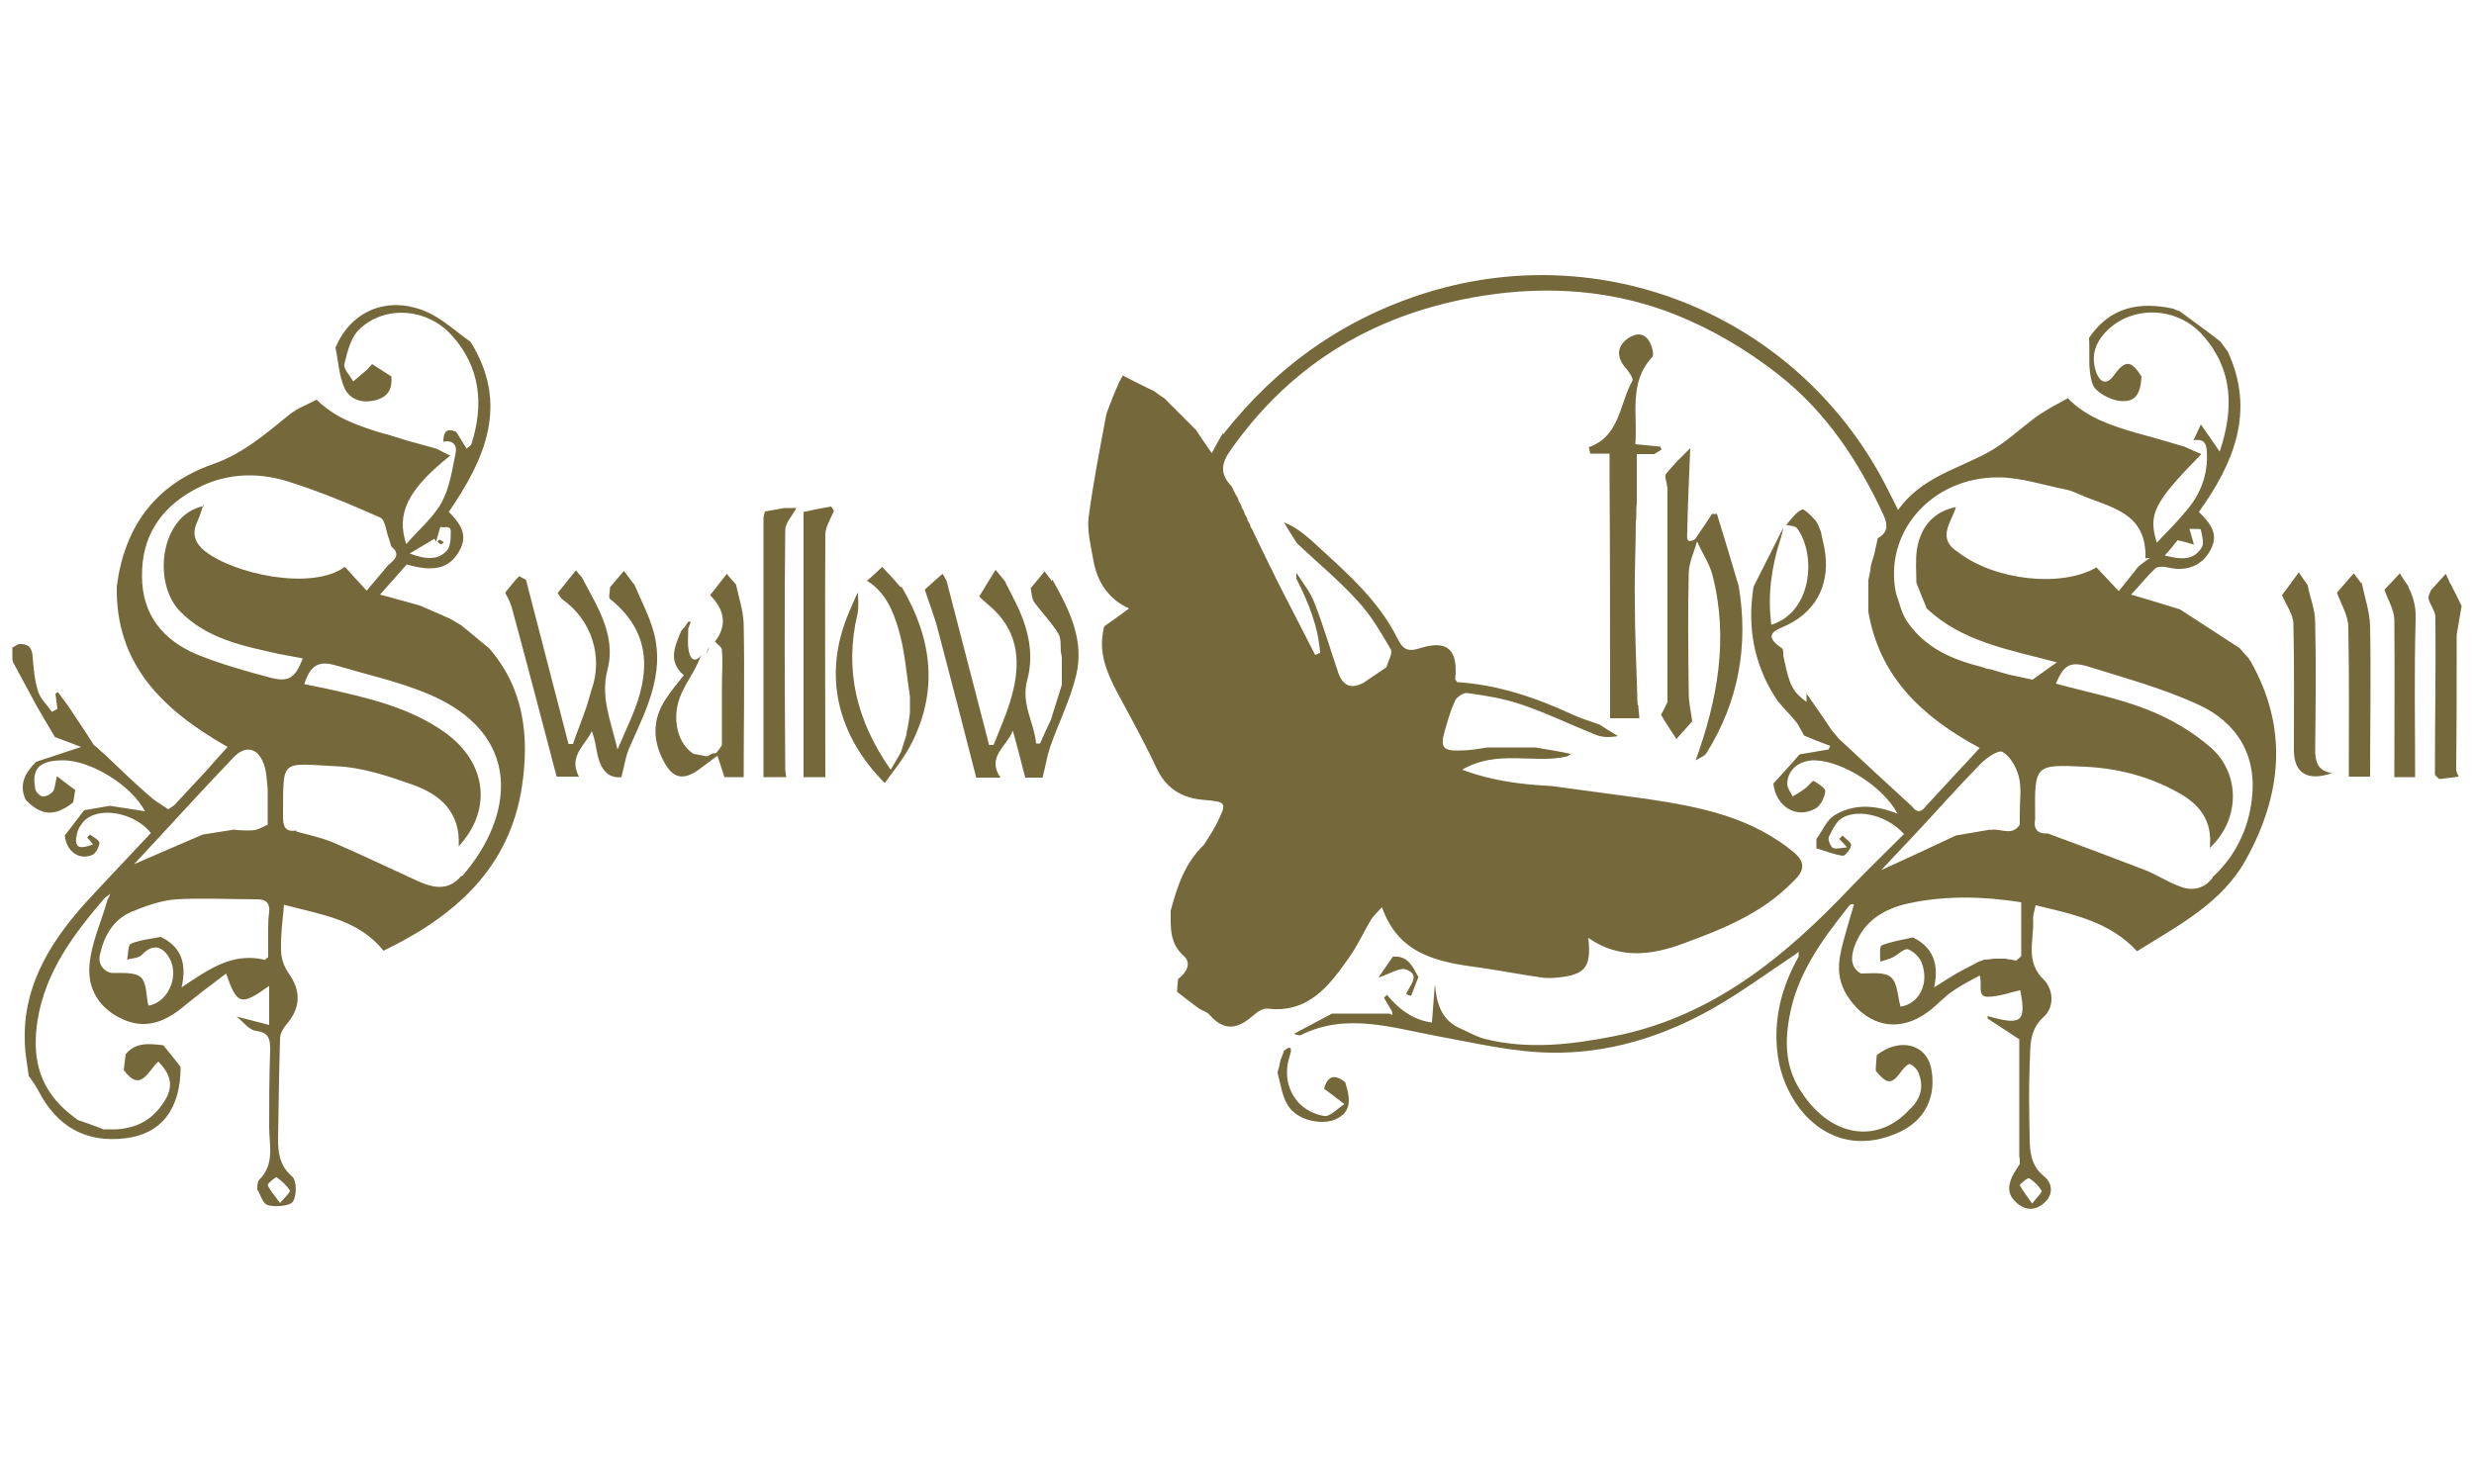 <?xml version="1.0" encoding="UTF-8"?>
<svg id="Calque_1" data-name="Calque 1" xmlns="http://www.w3.org/2000/svg" version="1.1" viewBox="0 0 500 300">
  <defs>
    <style>
      .cls-1 {
        fill: #75683b;
        stroke-width: 0px;
      }
    </style>
  </defs>
  <path class="cls-1" d="M247.2,87.8c10.8-13.8,24.5-23.5,41.3-28.7,36.8-11.3,75.9,5.6,93.1,40,.6,1.2,1.2,2.3,2,4,4.6-6.5,11.8-8.2,18.1-11.6,3.7-2,6.7-5,10.2-7.5,1.9-1.3,4-2.4,6-3.5,3.8,3.9,8.7,5.5,13.8,7,3.3.9,6.5,1.8,9.8,2.8,1.1.5,2.2,1,3.4,1.5-9.6,9.8-10.8,12.1-9,17.9,2.1-2.2,4.2-4.3,6-6.5,2.9-3.4,4.4-7.4,4.1-12-.1-1.9-.9-2.5-2.7-2.2.4-.8.8-1.7,1.5-3.2,1.5,2.2,2.6,3.7,3.8,5.5,2.9-8.7,2.7-16.5-3.3-23.4-5.3-6.1-14.7-6.3-19.9-.6-2.2,2.4-2.8,5.1-1.7,8.1.7,1.8,2,2.6,3.5.5,2.3-3.2,3.5-3.1,5.6.2-.2,3.8-1.4,5.4-4.7,4.9-1.9-.3-4.7-1.8-5.2-3.4-1-2.9-.5-6.2-.7-9.3,4.2-6.2,10.1-7.4,17-5.9.4.2.9.4,1.3.5,2.7,2,5.5,4,8.2,6.1.5.7,1,1.3,1.5,2h0c5.7,12.2,1.2,22.7-5.8,32.5,3.3,3.1,3.8,5.3,2.1,8.1-1.7,2.9-4.9,4-8.4,3.1-.8-.2-2-.2-2.5.2-1.7,1.6-3.1,3.4-4.9,5.3,3.7,1.1,6.8,2,9.9,3,4,2.6,8,5.2,12,7.8.6.6,1.1,1.3,1.7,1.9.2.2.3.5.5.7,7.7,13.5,6.4,26.9-.8,40-4.9,9-13.8,13.5-22.1,18.7-5.5-6-13-7.5-20.5-9.3-.2,1.1-.6,2.1-.5,3,.2,4.1-1.7,8.4,2.2,12.1,1.8,1.8,2.2,5.4,0,7.4-3.2,2.8-2.7,6.4-2.9,9.8-.2,4.9-.1,9.8,0,14.7,0,2.9.3,5.7,2.9,7.8,1.7,1.3,2,3.7,0,5.4-1.9,1.7-4,1.5-5.8-.3-1.8-1.7-1.4-3.7-.3-5.7.4-.6.8-1.3,1.2-1.9v-.8c0-.2,0-.4-.1-.6v-23.8c-2.3-1.5-4.3-2.8-6.4-4.2v-.5c7,2,7.9,1.2,6.5-5.7,0,0-.2-.1.4.4-2.6.6-4.7,1.4-6.9,1.4s-1-2.5-1.6-4.3c-1.6.9-3.7,1.9-5.5,3.2-1.8,1.2-3.2,2.9-5,4.2-5.7,4.2-12,3-16-2.9-2-2.9-2.3-5.9-1.6-9.1.7-3.3,1.8-6.6,2.7-9.8h-.6c-.3.2-.5.4-.7.7-5.3,6.7-10.3,13.5-11.8,22.3-1,5.6-.6,10.6,2.7,15.3,5.9,8.8,15.2,10.2,21.6,3.2,2.3-2.1,3-4.6,1.8-7.5-.3-.7-1-1.4-1.7-1.7-.3-.1-1.2.7-1.6,1.3-2.1,2.9-2.9,2.9-5.3.1,0-1.1.1-2.1.2-3.2,4.6-3.6,10-2.3,11,2.7,1.1,5.6-1.2,10.5-6.5,12.9-13.4,6.1-23-4.7-24.5-15.5-1-7.1.7-13.8,4.2-20v-1c-.2.2-.4.3-.6.5-5.6,3.7-11,7.7-16.8,11-10.1,5.7-21.1,9.1-32.6,8.9-7.6-.1-15.2-1.9-22.8-3.3-9.3-1.7-18.6-4.9-27.9-.2-.1,0-.4,0-1.3-.3,2.8-1.5,5.3-2.8,7.7-4.1h11.5c.2,0,.5.2.7.3,0-.3,0-.5-.1-.8-.5-.9-1.1-1.8-1.6-2.7l.6-.6c2.6,3.2,5.7,5.2,9.1,5.6.2-2.9.4-5.3.6-7.8.3,3.6,1.1,7,4.7,8.8,1.8.8,3.5,1.8,5.3,2.3,8.7,2.2,17.4,1.2,26.1-.5,19.9-3.9,34.7-16.1,48.1-30.3,3.5-3.6,7.1-7.1,10.6-10.6-3.2-3.6-9-5.2-12.4-3.3-1.3.7-2.1,2.5-2.8,3.9-.2.5.3,1.8.8,2.2.6.3,1.6,0,2.9-.1-.8-.9-1.2-1.3-1.6-1.7l.7-.7c.6.7,1.8,1.4,1.7,1.9,0,.8-1.2,2.2-1.6,2.2-1.8-.2-3.6-1-5.4-1.5v-1.9c1.2-1.6,2-3.7,3.5-4.7,4-2.5,8.4-2.2,12.9-.4-2.9-5.5-11.2-10.7-16.8-10.8-3,0-5.4,1.8-5.5,4.7,0,.9.7,1.8,1.1,2.6.9-.5,1.7-1,2.5-1.6.7-.5,1.5-1.7,1.8-1.5.9.5,2.4,1.5,2.3,2.1-.2,1.3-1,3-2.1,3.5-3.8,2.1-7.9-.5-8.4-5.1,1.8-2,3.6-3.9,5.3-5.9,2-.3,3.9-.7,5.9-1,0-.2.2-.5.3-.7-1.9-.7-3.8-1.5-5.3-2.1-.7-1.2-1.1-2.2-1.8-3-1.3-1.6-2.9-3-4-4.7-4.4-6.9-5.7-14.4-4.4-22.4,2-4,4-7.9,6-11.9-.2.8-.3,1.6-.6,2.4-1.8,5.6-2.6,11.3-1.8,17.2,8.3-2.6,9.1-14.2,5.2-19.5-.4-.5-1.5-.5-2.2-.7,1-1.1,1.9-2.5,3.2-3.1.4-.2,1.9,1.3,2.7,2.2.5.6.8,1.5,1.1,2.3.2,1.1.5,2.1.7,3.2,1.3,6.9-1.3,12.5-7.2,15.5-2.2,1.1-5.8,1.9-1.3,4.9.3.2.1,1.2.3,1.9,1.2,5.7,1.8,6.8,4.6,8.9v-1.7l3.6,5.2c.5.7.9,1.4,1.4,2.1h0c.5.6,1,1.2,1.5,1.8,4.9,4.6,9.9,9.2,14.8,13.7,1,1.4,1.9,1.2,2.8,0,2.4-2.6,4.8-5.2,7.2-7.8,1.2-1.2,2.3-2.5,3.7-4-11.5-6.2-20.2-14.2-22.5-27.5v-6.4c.1-.7.3-1.3.4-2,0-.4.1-.9.2-1.3.2-.7.4-1.3.6-2,.2-1.1.5-2.1.7-3.2,2-1.1,2.1-2.6,1.2-4.6-5.1-11-11.6-20.9-21.3-28.5-6.4-5-13.3-9.1-20.8-12.1-12.6-5-25.8-5.9-39-3.8-21.2,3.4-38.4,13.4-50.9,31.2-2,2.8-2.1,4.9.2,7.3.3.6.6,1.2.9,1.8.2.3.4.6.5.9,0,.2,0,.3.1.4.2.3.4.6.5.9,0,.2,0,.3.1.4.2.3.4.6.5.9,0,.2,0,.3.1.4.2.3.4.6.5.9,0,.2,0,.3.1.4.2.3.4.6.5.9,0,.2,0,.3.1.4.2.3.4.6.5.9.3.6.5,1.1.8,1.7,1.1,2.2,2.1,4.4,3.2,6.5.2.4.4.9.6,1.3,2.6,5.1,5.3,10.3,7.9,15.4.3-.1.6-.3,1-.4-.4-5.4-2.4-10.3-4.8-15v-1.2c1.3,2,2.9,4,3.7,6.2,1.8,4.6,3.2,9.4,4.8,14.1.9,2.5,2.6,3.3,5.1,1.9,1.5-1,3.1-2.1,4.6-3.1.3-1.2,1.3-2.8.9-3.6-2-3.4-4-6.9-6.7-9.8-3.8-4.2-8.2-7.8-12.3-11.7-.9-1.4-1.8-2.8-2.6-4.2,2.3.9,4,2.3,5.7,3.8,6.4,5.9,13.2,11.6,17.2,19.6,1.1,2.2,2,2.9,4.7,2,5.5-1.7,7.6.4,7,6.3,0,0,.1.2.4.6,8.1.5,15.9,3.1,23.4,6.6,1.7.8,3.6,1.3,5.4,2,1.2.8,2.4,1.5,3.7,2.3-1.7.3-3.2.3-4.6-.3-5-2-9.9-4.4-15-6.1-3.5-1.2-7.2-1.8-10.9-2.3-.7-.1-2.1.8-2.4,1.5-.9,1.9-1.5,4-2.1,6.1-1,3.4-.4,4.2,3.4,4,.9,0,1.7-.1,2.6-.2.9-.1,1.8-.3,2.6-.4h9.7c2.4.4,4.8.8,7.2,1.3-.2.2-.5.3-.7.5-6.8,1.6-14.1-1.5-21.3,2.7,6.2,2.3,12.1,3,18.1,3.3,6.4.9,12.8,1.7,19.2,2.6,10.8,1.6,21.5,3.7,30.2,11.2,2.4,2.4.9,4.1-1,5.9-6.1,6.1-13.8,9.2-21.7,12.1-6.4,2.4-13,3.3-19.3-1.1.7,6.1-.8,7.4-6,8-1.2.1-2.4.2-3.5,0-4.2-.6-8.3-1.4-12.5-2-8.2-1.1-16.3-2.5-19.7-12.2-1,1.1-1.7,1.7-2.2,2.5-1.5,2.5-2.7,5.2-4.4,7.6-4,5.7-8.2,11.4-16.6,10.4-1-.1-2.3.9-3.2,1.7-3.2,2.7-5.8,2.6-8.5-.5-.5-.6-1.5-.8-2.2-1.3-1.5-1.1-2.9-2.2-4.3-3.3,0-.9.1-1.7.2-2.6,1.6-1.2,2.8-3.1,1.2-4.6-3-2.6-2.7-5.9-2.7-9.2,1.3-4.9,2.9-9.7,6.7-13.3.9-1.4,1.8-2.8,2.6-4.3,2.1-4.3,2.1-4.4-2.7-4.8-4.6-.4-7.7-2.5-9.6-6.7-2.4-5.1-5.1-10-7.8-15-2.1-4-3.8-8-2.8-12.6,0-.3.1-.5.2-.8,1.7-1.2,3.4-2.4,5-3.6-3.9-1.7-6.4-5.1-7.2-9.6-.5-2.9-1.3-5.9-1-8.7.9-7,2.3-14,3.6-21,.2-.6.5-1.3.7-1.9.2-.4.4-.9.5-1.3.5-1.1.9-2.2,1.4-3.3.2-.4.5-.8.7-1.3,2.1,1.1,4.3,2.2,6.4,3.2.7.5,1.3,1,2,1.4l6.4,6.4c1,1.5,2,3,3.2,4.7.8-1.5,1.5-2.8,2.3-4.1v.3ZM402.3,167.8c1.9-.5,4.3,1.4,5.9-1.1v-2.6c0-2.4.4-4.8-.2-7.1-.5-1.9-1.7-4.1-3.3-5-.8-.5-3.4,1.3-4.6,2.6-4.6,4.7-9,9.7-13.5,14.5-2.4,2.5-4.7,5-6.4,6.8,4.6-2.1,9.8-4.5,15.1-7,2.3-.4,4.7-.8,7-1.2h0ZM402.9,135.5c1.1.3,2.1.6,3.2.9l4.7,1c1.6-1.2,3.2-2.3,4.9-3.5-9.7-2.6-19.1-4.1-26.3-10.9-.7-1.7-1.4-3.4-2.1-5.2,0-2.3-.2-4.5.1-6.7.8-4.8,3.5-7.7,7.9-8.6-.9,3.1-4,6.3.4,9.1,7.5,5.8,21,7.2,28,3.1,1.5,1.6,3,3.2,4.5,4.8,1.6-2,2.8-3.5,4-5,.8-.6,1.5-1.2,2.3-1.7-.3,0-.6,0-.9.1.3-9.5-7.3-10.3-13.2-12.9-.9-.4-1.8-.8-2.7-1-4.6-.9-9.3-2.5-13.9-2.5-13.6,0-23.2,11.3-20.6,23.5.7,1.9,1.1,4,2.2,5.6,3.6,5.3,9,7.7,15,9.2.4.1.8.3,1.2.4.5,0,.9.2,1.4.3h-.1ZM405.5,193.9c.7,0,1.3.2,2,.3.3-.4,1-.7,1-1.1v-10.7c-7.7-1.2-15.2-1.4-22.7.2-5,1.1-9.1,3.5-11,8.7-.8,2.3-.8,4.3,1.3,5.5,2.2,0,4.8-.4,6.1.8,1.3,1.1,1.3,3.8,1.9,5.9,3.6-.5,5.9-4.5,4.3-8.8-.4-1.2-1.7-2.4-2.8-2.8-.8-.2-2,1.1-3,1.6s-1.8.6-2.6.9c0-1.1-.2-3.1.3-3.3,2-.8,4.2-1.1,6.3-1.6,4.1,2,5.3,5.4,4.3,10.1,1.8-1.1,3.1-2,4.5-2.8s2.9-1.5,4.3-2.3c.4-.2.9-.3,1.3-.5.7,0,1.3-.1,2-.2h2.6,0ZM447.3,177.2c4.5-4.2,7.1-9.6,7.8-15.6,1.1-8.9-3-15.6-10.9-19.2-7-3.2-14.6-5.3-22-7.6-3.8-1.2-5.1-.4-6.7,3.4,6.2,1.7,12.6,2.9,18.6,5.3,4.6,1.8,9.2,4.5,12.9,7.8,6,5.5,5.5,14.7-.4,20.1.6-5.5-2.1-8.9-6.6-11.3-5.8-3.2-12.1-4.8-18.6-5.1-10.2-.5-10.2-.4-10.1,9.9v.7c-.4,2.1.6,3,2.6,2.9,6.5,2.4,12.9,4.8,19.4,7.3,2.4.9,4.6,2.4,7,3.3,2.6,1.1,5.1.7,6.9-1.7v-.2ZM437.5,112.3c3.2.8,5.9,1.1,7.5-1.7.5-.8,0-2.4-.2-3.5,0-.3-1.5-.1-2.3-.2.3,1,.6,2.1.9,3.2-.9-.3-2-.6-3.3-.9-.7.9-1.5,1.9-2.6,3.1h0ZM410.7,243.3c1-1.3,2.1-2.3,1.9-2.6-.6-1-1.5-1.9-2.5-2.5-.3-.2-2,1.3-1.9,1.4.6,1.1,1.4,2.1,2.5,3.7Z"/>
  <path class="cls-1" d="M2.5,133.5v-2.6c.4-.2.9-.5,1.3-.7,1.9-.1,2.7.7,2.8,2.6.2,2.4.4,4.8,1.1,7,.5,1.5,1.8,2.7,2.8,4.1.4-.2.7-.4,1.1-.6-.1-1-.3-2.1-.4-3.1.2,0,.3-.2.5-.3.7.9,1.3,1.8,2,2.7,1.7,2.6,3.5,5.2,5.2,7.9.2.2.4.4.7.6.8.8,1.7,1.5,2.5,2.3,2.4,2.3,4.8,4.6,7.3,6.8.6.5,1.2,1.1,1.9,1.6.9.6,1.8,1.2,2.7,1.8.4-.3.8-.5,1.2-.8,2.2-2.4,4.4-4.7,6.6-7.1,1.4-1.6,2.7-3.1,4.2-4.7-13-7.4-22.7-16.6-22.4-32.5,1.6-12.1,7.8-20.6,19.5-24.7,6-2.1,10.6-6.1,15.4-10,1.6-1.3,3.6-2,5.5-3,3.8,3.8,8.7,5.4,13.7,6.9.3,0,.5.1.8.2,1.3.4,2.6.8,3.9,1.2,1.9.5,3.9,1.1,5.8,1.6.9.5,1.8.9,2.8,1.4-8.8,7-10.9,11.8-8.9,17.9,2.5-2.9,5.5-5.4,7.2-8.5,1.6-3,2.1-6.6,2.8-10,.3-1.6-.7-2.6-2.5-2.2,0-1.9.6-2.9,2.6-2,.7,1.1,1.3,2.1,2.1,3.4.5-.4.9-.7,1-1,2.5-7.9,1.8-15.4-3.9-21.8-5-5.7-13.8-6.3-18.9-1.2-1.6,1.6-2.3,4.4-2.9,6.9-.2,1,1.1,2.3,1.8,3.5.9-.8,1.8-1.5,2.7-2.3.4-.4.7-.8,1.1-1.2,1.3.8,2.6,1.7,3.9,2.5.2,2.5-.6,4.1-3.2,4.8-2.7.7-5.1-.1-6.2-2.3-1.2-2.5-1.3-5.5-1.9-8.3,3-7.3,10.3-10.6,18.1-7.4,3.4,1.4,6.2,4.1,9.2,6.2,7.9,12.7,2.9,23.7-4.4,34.4,3.1,3,3.7,5.3,2,8.1-2,3.3-5,4.1-10.5,2.5-1.7,1.9-3.4,3.9-5.4,6.1,3,.8,5.5,1.5,8,2.2,2.1.9,4.2,1.8,6.2,2.7.7.4,1.5.9,2.2,1.3,1.9,1.5,3.7,3.1,5.6,4.6,7.1,8.1,8.2,17.8,6.7,27.9-2.5,16.7-13.7,26.4-28,33.3-5.1-6.4-12.7-7.3-20.1-9.3-.3,3.3-.7,6.2-.6,9.2,0,1.6.6,3.3,1.5,4.6,2.6,3.6,2.5,7.1-.5,10.5-.6.7-1.2,1.8-1.2,2.8-.2,6.7-.3,13.5-.4,20.2,0,2.9.3,5.4,2.8,7.6,1,.8,1,3.9.2,5.1-.6.9-3.3,1.1-4.8.8s-1.6-2.1-2.4-3.2c0-.6,0-1.5.3-1.9,3.3-3.2,2.1-7.1,2.1-10.8s0-10.4.2-15.5c0-2.2-.2-3.6-2.9-3.9-1.4-.2-2.6-1.9-3.9-2.9,2.1.5,4.2,1.1,6.6,1.7v-7.9c-5.7,4.1-6.5,3.9-8.7-2.5-3.2,2.4-6.2,4.7-9,7-3.6,2.9-7.5,4.3-12,2.2-4.8-2.2-7.1-6.3-6.6-11.1.4-4.4,2.4-8.6,3.6-12.9.2-.4.4-.9.6-1.3-.4.3-.7.5-1.1.8-6.3,7.3-12,14.9-13.6,24.7-1.1,7,0,13.1,5.5,18.1.2.2.4.4.7.6.6.5,1.2,1,1.9,1.5,1.7.6,3.5,1.2,5.2,1.9h2.7c3.3-.2,6.2-1.4,8.4-4,3.1-3.7,3.2-6.4,0-9.7-2,1.7-3.5,6.5-7,1.7l.4-3.2c2.1-2.5,4.8-2.1,7.6-1.8,1.2,1.5,2.4,2.9,3.5,4.4,0,8.4-3.8,13.5-11.1,14.4-8,1-13.9-2.3-17.7-9.7-.5-1-1.2-1.9-1.9-2.9-.2-1.4-.4-2.9-.6-4.3-1.4-12.3,4.2-21.9,12-30.6,4.4-4.8,8.9-9.5,13.3-14.2-2.9-3.7-9.2-5.3-12.7-3.1-1.1.7-2.1,2.2-2.3,3.5-.5,2.5.4,3,3.3,1.9-.4-.5-.8-1-1.2-1.4.2-.2.4-.4.6-.6.7.6,1.9,1.1,1.9,1.7s-.7,2.1-1.4,2.4c-2.7,1.2-5.3-.7-5.6-3.9,1.3-1.7,2.6-3.4,3.9-5.1,1.7-.3,3.5-.6,5.2-.9,2.4.4,4.8.7,7.1,1.1-2.7-5.2-10.9-10.3-16.6-10.3s-6.1,2.6-5.6,5.6c0,.7.9,1.6,1.5,1.7.6.1,1.6-.4,2.1-1,.4-.5.4-1.4.8-3.1,1.5,1.2,2.6,2,3.7,2.8-.1.8-.3,1.7-.4,2.5-3.7,2.9-6.4,2.8-9.6-.5-1.5-3.2,0-5.6,2.1-7.7,2.8-.9,5.7-1.9,9.1-3-2.3-.9-4.3-1.6-5.3-2-1.5-2.5-2.6-4.4-3.7-6.3-1.6-3-3.2-5.9-4.8-8.9v-.3ZM47.6,167.8c1.3,0,2.6.2,3.8,0,.9-.1,1.8-.7,2.7-1.1v-7.2c-.2-1.7-.2-3.5-.8-5.1-1.2-3.2-3.6-3.8-6-1.4-6.7,7-13.2,14.2-20.2,21.7,4.9-2.1,9.4-4.1,13.9-6,2.1-.3,4.3-.7,6.4-1h.2ZM53.4,194.1l.8-.6v-5.2c0-1.3,0-2.6.2-3.9.2-1.9-.7-2.6-2.4-2.6-5.4,0-10.9-.3-16.3,0-3.2.2-6.4,1.4-9.3,2.6-3.6,1.6-5.4,4.9-6.2,8.6-.5,2,1,3.7,2.7,3.7s4.5-.2,5.6.9c1.2,1.2,1,3.7,1.5,5.7,4.2-.7,6.6-6.6,3.8-10.3-1.5-2-3.3-1.9-5.1,0-.6.7-2,.7-3,1,.2-1.1.2-3,.7-3.2,1.9-.8,4-1,6.1-1.4,4.1,2,5.3,5.3,4.2,10.2,5.4-3.6,10.2-7.1,16.7-5.6h0ZM41.1,102.1c-.4,1.1-.7,2.2-1.2,3.3-1.2,2.5-.5,4.4,1.5,6,5.8,4.6,21.5,8.1,28.3,3.2,1.4,1.5,2.8,3.1,4.4,4.8,1.7-2,3-3.5,4.3-5.1,1.3-1.1,2.7-2.2.7-3.8-.2-.5-.3-1.1-.5-1.6-.6-1.5-.7-3.8-1.8-4.3-6.1-2.7-12.3-5.3-18.7-7.3-6.5-2-13.1-1.6-19.2,1.9-6.7,3.8-10.3,9.5-10.2,17.3,0,7.7,4.2,12.9,11.1,15.8,4.7,1.9,9.6,3.3,14.5,4.6,4,1.1,5.3.3,6.9-3.8-1.6-.3-3.2-.6-4.8-.9-7.2-1.6-14.5-3-20-8.6-5.7-5.8-4-19.6,4.8-21.3v-.2ZM59.9,168.1c2.5.7,5,1.2,7.4,2.2,5.8,2.5,11.4,5.2,17.1,7.8,3.1,1.4,6.2,2.1,8.8-1,0,0,.2,0,.3-.1,10.4-12,12.5-28.8-7.4-36.9-5.9-2.4-12.2-3.8-18.3-5.6-3.4-1-5.1,0-6.3,3.8,1.5.3,2.9.6,4.4.9,8.5,1.9,17,3.8,24.2,9,8.3,6.1,9.4,15.5,2.6,22.9.4-6.8-3.6-10.4-9.1-12.4-5.1-1.8-10.4-3.6-15.7-3.8-11.5-.6-10.6-1.6-10.7,10.3,0,2.1.6,3,2.7,2.7v.2ZM82.8,111.9c3.5,1.3,5.9,1.3,7.6-.7.7-.9.7-2.5.7-3.8s-1.4-.6-2.1-.9c-.3,1-.6,2-.9,3.1,0-.2-.2-.4-.3-.7-1.4.9-2.9,1.7-5,3h0ZM56.6,243.2c1-1.2,2.1-2.2,2-2.5-.7-1.1-1.7-2-2.7-2.7-.2-.1-1.9,1.3-1.8,1.6.5,1.1,1.4,2.1,2.5,3.6Z"/>
  <path class="cls-1" d="M212.7,117.2c3.4,6,6.5,12.2,4.8,19.3-1.2,5-3.6,9.7-5.3,14.6-.6,1.8-.9,3.8-1.5,6.1h-3.5c-.8-3.1-1.6-6.3-2.5-9.5-1.2,3.2-5.4,5.3-2.5,9.5h-4.9c-2.5-9.8-5.1-19.8-7.7-29.7-.7-2.8-1.8-5.5-2.7-8.3,1.2-1.1,2.3-2.1,3.6-3.2.3.5.6,1,.8,1.4,2.9,11.1,5.7,22.1,8.6,33.2h.9c1.3-3.3,2.8-6.6,3.7-10,1.7-6.2,1.5-12.3-3.5-17.2-1-1-2.1-1.8-3.1-2.8,1-1.7,2.1-3.4,3.3-5.4.8.9,1.3,1.6,1.9,2.3.5,1.1,1.1,2.1,1.6,3.2,2.8,5.3,4.5,10.9,2.9,16.8-1.3,4.8,1.4,8.5,1.8,12.8h.8c.7-1.6,1.4-3.2,2.2-4.8.7-2.4,1.5-4.7,2.2-7.1v-5.3c0-.4-.1-.8-.2-1.3-.1-1.2.1-2.7-.5-3.7-1.4-2.3-3.3-4.2-4.9-6.4-.5-.7-.5-1.9-.7-2.8.9-1.1,1.8-2.1,2.8-3.4.5.7,1,1.3,1.5,2v-.3Z"/>
  <path class="cls-1" d="M128.1,117.9c1.4,3.4,3.2,6.7,4.1,10.2,2.1,8.2-1.6,15.4-4.8,22.6-.9,1.9-1.2,4-1.8,6.4-2.5.3-4.2-1.3-4.9-4.8-.3-1.5-.5-3-1.1-4.5-1.3,2.9-4.8,5-2.6,9.2h-4.5c-3-11.4-6-22.9-9.1-34.3-.3-1-.8-1.9-1.3-2.9.9-1.1,1.8-2.3,2.8-3.3,0-.1.9.5,1.4.7,2.9,11.1,5.7,22.1,8.6,33.2h.9c.9-2.6,1.9-5.1,2.8-7.7.3-1,.6-2.1.9-3.1,2.5-6.9,0-14.3-5.8-18.4-.4-.3-.6-.8-1-1.3,1.2-1.5,2.3-2.9,3.7-4.6.4.5.8,1,1.2,1.4.6,1.1,1.2,2.3,1.8,3.4,2.6,4.7,4.8,9.8,3.4,15.2-1.5,5.6.6,10.2,2,16.2,1.2-2.7,2-4.6,2.8-6.4,3.8-8.9,4.2-17.2-4.3-24-.4-.3,0-1.5,0-2.4.9-1.1,1.8-2.1,2.8-3.3.7.9,1.3,1.8,2,2.7v-.2Z"/>
  <path class="cls-1" d="M182.2,118.6c6.2,10.5,7.6,21.2,1.7,32.3-1.4,2.6-3.3,4.9-5.1,7.4-9.4-9.5-12.8-21.7-7.1-34.8.4-1,.9-2,1.3-3,.1-.2.3-.5.4-.7,0,1.4.2,2.9-.1,4.3-2.7,11.4-.2,21.6,6.7,31.5.9-1.5,1.5-2.5,2.1-3.6h0c.4-1.2.7-2.3,1.1-3.5,0-.4.1-.8.2-1.2.2-1.1.4-2.2.5-3.3v-3.2c-.7-4.4-1-9-2.2-13.2-1.1-3.9-2.7-7.9-6.5-10.2,1-.8,1.9-1.7,3.1-2.8,1.4,1.5,2.6,2.8,3.8,4.2v-.2Z"/>
  <path class="cls-1" d="M168.5,103.3c-.6,1.6-1.7,3.2-1.7,4.8-.1,16.2,0,32.5,0,49h-4.4v-53.6c1.8-.4,3.7-.8,5.5-1.1.2,0,.4.6.7.9h-.1Z"/>
  <path class="cls-1" d="M160.9,102.8c-.8,1.5-2.2,2.9-2.2,4.4-.2,16.1-.1,32.1,0,48.2,0,.5.1,1,.2,1.7h-4.6v-52.3c0-.5.2-.9.3-1.4,1.3-.2,2.6-.5,3.9-.7h2.5,0Z"/>
  <path class="cls-1" d="M148.7,118c.6,2.7,1.5,5.4,1.6,8.1.2,10.3,0,20.5,0,31h-3.9c-.5-1.5-.9-2.9-1.4-4.3l-.4-.4.8-1c.2-.3.4-.6.5-.8v-11.7c0-2.5.2-5,0-7.5,0-.6-.9-1.1-1.4-1.7,2.4-3.1,2.1-6.3-1-9.4,1.1-1.3,2.1-2.7,3.4-4.3.6.8,1.2,1.4,1.8,2.1h0Z"/>
  <path class="cls-1" d="M477.3,117.8c.6,2.9,1.6,5.8,1.7,8.7.2,10.1,0,20.2,0,30.5h-4.3c0-10,.1-20.1-.1-30.2,0-2.4-1.5-4.7-2.3-7,1.1-1.3,2.2-2.5,3.4-3.9.5.7,1,1.3,1.5,2h0Z"/>
  <path class="cls-1" d="M486.7,118.6c1.1,2.1,1.6,4.2,1.5,6.8-.3,10.5-.1,21-.1,31.7h-4.2c0-10.6.1-21.2,0-31.7,0-2.1-1.3-4.1-2-6.2,1-1,2-2.1,3.1-3.3.6,1,1.2,1.9,1.8,2.7h0Z"/>
  <path class="cls-1" d="M466.4,118.4c.5,2.5,1.5,4.9,1.5,7.4.2,8.6.1,17.1,0,25.7,0,2.4.4,4.3,3.4,4.8-5,1.7-7.7,0-7.7-4.7,0-8.5.1-16.9-.1-25.4,0-2-1.5-3.9-2.3-5.9,1.1-1.5,2.2-2.9,3.4-4.6.6.9,1.2,1.8,1.8,2.6h0Z"/>
  <path class="cls-1" d="M495.2,117.9c.8,1.5,1.5,3,2.3,4.6-.3,1.9-.7,3.9-1,5.8,0,9.1,0,18.1-.1,27.2,0,.5.3,1,.5,1.5-1.3.2-2.6.3-3.9.5-.3-.3-.9-.7-.9-1,0-10.6.2-21.1.1-31.7,0-1.3-1.1-2.5-1.4-3.8-.1-.5.3-1.1.5-1.7,1-1.1,1.9-2.1,3-3.3.4.9.7,1.5.9,2h0Z"/>
  <path class="cls-1" d="M145.1,152.7c-1.3,1-2.6,1.9-3.9,2.9-3.1,2.2-5.2,1.8-7-1.6-2.3-4.2-2.4-8.5.3-12.6,1.1-1.7,2.4-3.3,3.7-4.9-3.3-2.8-1.8-5.9-.5-9,.3-.3.6-.7.9-1,.2.1.3.3.5.4,0,1.6-.2,3.2.1,4.7.2,1.2,1,2.7,2.5.9-.4.9-.8,1.9-1.3,2.8-1,1.9-2.3,3.7-3,5.7-1.7,4.5-.3,9.6,2.8,11.4.9.2,1.8.3,2.7.5.4-.2.7-.4,1.1-.6.3,0,.6,0,.8-.1l.4.4h-.1Z"/>
  <path class="cls-1" d="M271.9,218.9c1.3,4,.8,6-1.8,7.3s-7.8.5-9.8-2.7c-1.2-1.9-1.5-4.4-2.1-6.6,0-.4.2-.8.3-1.2.1-.5.2-.9.3-1.4.2-.6.5-1.2.7-1.9,1.7-1.4,1.5,0,1.2.9-1.1,3.3-.7,6.6,1.4,9.2,1.2,1.6,3.5,2.8,5.5,3.1,1.2.2,2.7-1.5,4.1-2.4-1.8-1.4-3-2.3-4.1-3.1.7-2.7,2.2-3,4.3-1.3h0Z"/>
  <path class="cls-1" d="M143.4,130.8c-.2.5-.4,1-.7,1.4.2-.5.4-1,.7-1.4Z"/>
  <path class="cls-1" d="M142.8,132.2c-.4.2-.8.3-1.3.5.4-.2.8-.3,1.3-.5Z"/>
  <path class="cls-1" d="M138.5,126.6c.2-.3.4-.7.7-1,.1,0,.2.1.4.2l-.5,1.2c-.2-.1-.3-.3-.5-.4h0Z"/>
  <path class="cls-1" d="M144.1,130.1l-.8.8.8-.8Z"/>
  <path class="cls-1" d="M144.8,129.5l-.8.8.8-.8Z"/>
  <path class="cls-1" d="M286.7,197.4c-.5,1.3-1,2.6-1.5,3.9-.3,0-.7-.2-1-.3.5-1.7,3.1-3.8,0-5-1.3-.5-3.3.9-5.6,1.6,1-1.5,2-2.9,2.9-4.2,3-.3,4,2,5.1,4h.1Z"/>
  <path class="cls-1" d="M331.1,142.6c0,.8.2,1.6.2,2.6h-5.9c0-15.9,0-31.7-.1-47.6v-5.9h-3.9c-.1-.4-.3-1.3-.3-1.3,6.3-2.2,6.2-8.8,8.8-13.4.3-.5-.8-2-1.5-2.8-1.6-1.9-1.6-3.9.1-5.4,1.3-1.1,3.3-2,4.7,0,.6.9,1.2,2.9.7,3.4-4.8,5.2-2.9,11.5-3.4,17.6,1.8.2,3.5.3,5.1.5,0,.2.1.4.2.6-.5.3-1,.6-1.5.9h-3.5v9c0,.7,0,1.3-.1,2v1.3c0,.4,0,.9-.1,1.3,0,5.3-.3,10.6-.2,15.9,0,6.5.3,12.9.5,19.4,0,.6,0,1.2.1,1.8h0Z"/>
  <path class="cls-1" d="M343,109.4c-.6,2.1-1.6,4.2-1.7,6.3-.2,8.2-.1,16.4,0,24.6,0,1.7.4,3.3.7,5.5-.8.9-2,2.3-3.2,3.6-1.1-1.7-2.1-3.2-3.1-4.9.4-.7.9-1.7,1.3-2.6v-43.2c0-.1,0-.3-.1-.4,0-.9-.6-2-.2-2.5,1.6-2,3.4-3.7,4.9-5.2-.2,5.3-.5,11.1-.6,16.9,0,1-.4,2.6,1.6,1.5.2.1.3.3.5.4h0Z"/>
  <path class="cls-1" d="M351.4,118.5c2,12,0,23.3-6.5,33.7-.4.7-1.4,1-2.2,1.5,4.4-12.2,6.7-24.6,3.4-37.4-.6-2.4-2.1-4.5-3.1-6.8-.2-.1-.3-.3-.5-.4,1.2-1.7,2.3-3.4,3.5-5.2h1c1.5,4.9,3,9.8,4.4,14.6h0Z"/>
  <path class="cls-1" d="M361.3,106.1c-.2.2-.5.5-.7.7.2-.2.5-.5.7-.7Z"/>
  <path class="cls-1" d="M88.9,109.1c.3.2.5.3.8.5-.2.2-.4.5-.6.4-.2,0-.4-.3-.7-.5,0-.1.3-.3.4-.4h0Z"/>
</svg>
